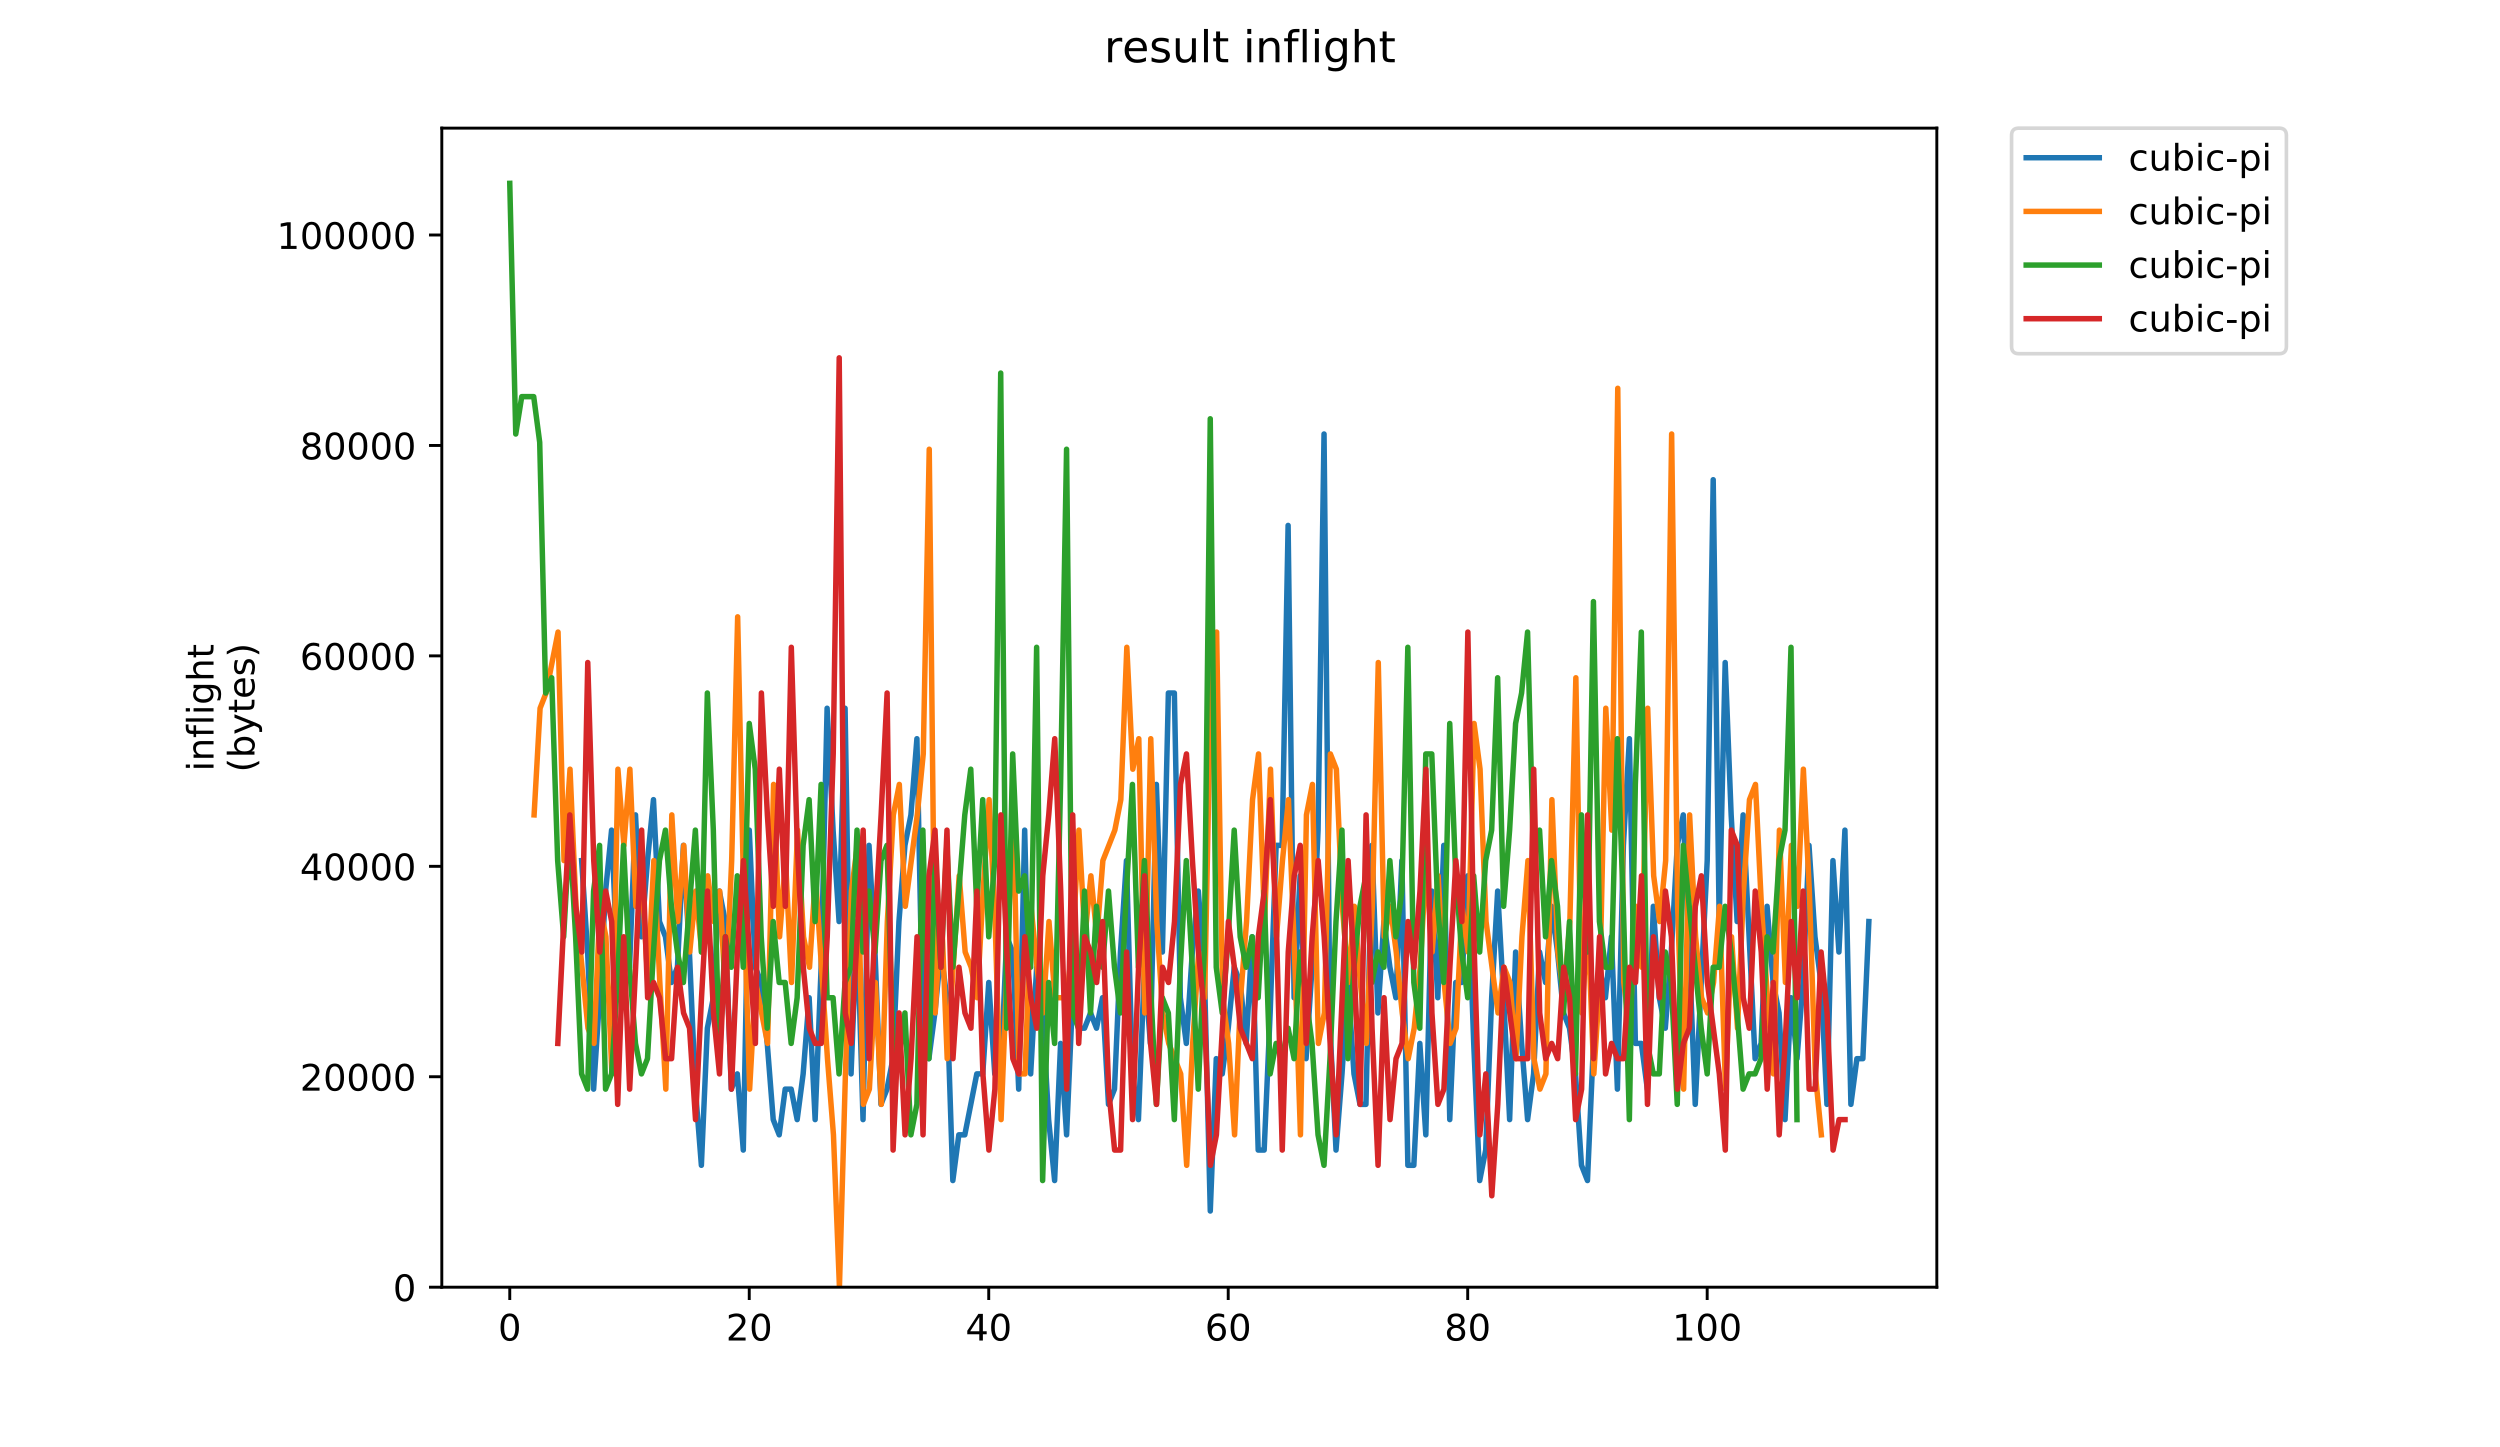 <?xml version="1.0" encoding="utf-8" standalone="no"?>
<!DOCTYPE svg PUBLIC "-//W3C//DTD SVG 1.1//EN"
  "http://www.w3.org/Graphics/SVG/1.1/DTD/svg11.dtd">
<!-- Created with matplotlib (https://matplotlib.org/) -->
<svg height="396pt" version="1.1" viewBox="0 0 684 396" width="684pt" xmlns="http://www.w3.org/2000/svg" xmlns:xlink="http://www.w3.org/1999/xlink">
 <defs>
  <style type="text/css">
*{stroke-linecap:butt;stroke-linejoin:round;}
  </style>
 </defs>
 <g id="figure_1">
  <g id="patch_1">
   <path d="M 0 396 
L 684 396 
L 684 0 
L 0 0 
z
" style="fill:#ffffff;"/>
  </g>
  <g id="axes_1">
   <g id="patch_2">
    <path d="M 120.879 352.174 
L 529.913 352.174 
L 529.913 35.062 
L 120.879 35.062 
z
" style="fill:#ffffff;"/>
   </g>
   <g id="matplotlib.axis_1">
    <g id="xtick_1">
     <g id="line2d_1">
      <defs>
       <path d="M 0 0 
L 0 3.5 
" id="m5a80910ef7" style="stroke:#000000;stroke-width:0.8;"/>
      </defs>
      <g>
       <use style="stroke:#000000;stroke-width:0.8;" x="139.471" xlink:href="#m5a80910ef7" y="352.174"/>
      </g>
     </g>
     <g id="text_1">
      <!-- 0 -->
      <defs>
       <path d="M 31.781 66.406 
Q 24.172 66.406 20.328 58.906 
Q 16.5 51.422 16.5 36.375 
Q 16.5 21.391 20.328 13.891 
Q 24.172 6.391 31.781 6.391 
Q 39.453 6.391 43.281 13.891 
Q 47.125 21.391 47.125 36.375 
Q 47.125 51.422 43.281 58.906 
Q 39.453 66.406 31.781 66.406 
z
M 31.781 74.219 
Q 44.047 74.219 50.516 64.516 
Q 56.984 54.828 56.984 36.375 
Q 56.984 17.969 50.516 8.266 
Q 44.047 -1.422 31.781 -1.422 
Q 19.531 -1.422 13.062 8.266 
Q 6.594 17.969 6.594 36.375 
Q 6.594 54.828 13.062 64.516 
Q 19.531 74.219 31.781 74.219 
z
" id="DejaVuSans-48"/>
      </defs>
      <g transform="translate(136.29 366.773)scale(0.1 -0.1)">
       <use xlink:href="#DejaVuSans-48"/>
      </g>
     </g>
    </g>
    <g id="xtick_2">
     <g id="line2d_2">
      <g>
       <use style="stroke:#000000;stroke-width:0.8;" x="204.994" xlink:href="#m5a80910ef7" y="352.174"/>
      </g>
     </g>
     <g id="text_2">
      <!-- 20 -->
      <defs>
       <path d="M 19.188 8.297 
L 53.609 8.297 
L 53.609 0 
L 7.328 0 
L 7.328 8.297 
Q 12.938 14.109 22.625 23.891 
Q 32.328 33.688 34.812 36.531 
Q 39.547 41.844 41.422 45.531 
Q 43.312 49.219 43.312 52.781 
Q 43.312 58.594 39.234 62.25 
Q 35.156 65.922 28.609 65.922 
Q 23.969 65.922 18.812 64.312 
Q 13.672 62.703 7.812 59.422 
L 7.812 69.391 
Q 13.766 71.781 18.938 73 
Q 24.125 74.219 28.422 74.219 
Q 39.75 74.219 46.484 68.547 
Q 53.219 62.891 53.219 53.422 
Q 53.219 48.922 51.531 44.891 
Q 49.859 40.875 45.406 35.406 
Q 44.188 33.984 37.641 27.219 
Q 31.109 20.453 19.188 8.297 
z
" id="DejaVuSans-50"/>
      </defs>
      <g transform="translate(198.632 366.773)scale(0.1 -0.1)">
       <use xlink:href="#DejaVuSans-50"/>
       <use x="63.623" xlink:href="#DejaVuSans-48"/>
      </g>
     </g>
    </g>
    <g id="xtick_3">
     <g id="line2d_3">
      <g>
       <use style="stroke:#000000;stroke-width:0.8;" x="270.517" xlink:href="#m5a80910ef7" y="352.174"/>
      </g>
     </g>
     <g id="text_3">
      <!-- 40 -->
      <defs>
       <path d="M 37.797 64.312 
L 12.891 25.391 
L 37.797 25.391 
z
M 35.203 72.906 
L 47.609 72.906 
L 47.609 25.391 
L 58.016 25.391 
L 58.016 17.188 
L 47.609 17.188 
L 47.609 0 
L 37.797 0 
L 37.797 17.188 
L 4.891 17.188 
L 4.891 26.703 
z
" id="DejaVuSans-52"/>
      </defs>
      <g transform="translate(264.155 366.773)scale(0.1 -0.1)">
       <use xlink:href="#DejaVuSans-52"/>
       <use x="63.623" xlink:href="#DejaVuSans-48"/>
      </g>
     </g>
    </g>
    <g id="xtick_4">
     <g id="line2d_4">
      <g>
       <use style="stroke:#000000;stroke-width:0.8;" x="336.04" xlink:href="#m5a80910ef7" y="352.174"/>
      </g>
     </g>
     <g id="text_4">
      <!-- 60 -->
      <defs>
       <path d="M 33.016 40.375 
Q 26.375 40.375 22.484 35.828 
Q 18.609 31.297 18.609 23.391 
Q 18.609 15.531 22.484 10.953 
Q 26.375 6.391 33.016 6.391 
Q 39.656 6.391 43.531 10.953 
Q 47.406 15.531 47.406 23.391 
Q 47.406 31.297 43.531 35.828 
Q 39.656 40.375 33.016 40.375 
z
M 52.594 71.297 
L 52.594 62.312 
Q 48.875 64.062 45.094 64.984 
Q 41.312 65.922 37.594 65.922 
Q 27.828 65.922 22.672 59.328 
Q 17.531 52.734 16.797 39.406 
Q 19.672 43.656 24.016 45.922 
Q 28.375 48.188 33.594 48.188 
Q 44.578 48.188 50.953 41.516 
Q 57.328 34.859 57.328 23.391 
Q 57.328 12.156 50.688 5.359 
Q 44.047 -1.422 33.016 -1.422 
Q 20.359 -1.422 13.672 8.266 
Q 6.984 17.969 6.984 36.375 
Q 6.984 53.656 15.188 63.938 
Q 23.391 74.219 37.203 74.219 
Q 40.922 74.219 44.703 73.484 
Q 48.484 72.75 52.594 71.297 
z
" id="DejaVuSans-54"/>
      </defs>
      <g transform="translate(329.677 366.773)scale(0.1 -0.1)">
       <use xlink:href="#DejaVuSans-54"/>
       <use x="63.623" xlink:href="#DejaVuSans-48"/>
      </g>
     </g>
    </g>
    <g id="xtick_5">
     <g id="line2d_5">
      <g>
       <use style="stroke:#000000;stroke-width:0.8;" x="401.563" xlink:href="#m5a80910ef7" y="352.174"/>
      </g>
     </g>
     <g id="text_5">
      <!-- 80 -->
      <defs>
       <path d="M 31.781 34.625 
Q 24.75 34.625 20.719 30.859 
Q 16.703 27.094 16.703 20.516 
Q 16.703 13.922 20.719 10.156 
Q 24.75 6.391 31.781 6.391 
Q 38.812 6.391 42.859 10.172 
Q 46.922 13.969 46.922 20.516 
Q 46.922 27.094 42.891 30.859 
Q 38.875 34.625 31.781 34.625 
z
M 21.922 38.812 
Q 15.578 40.375 12.031 44.719 
Q 8.5 49.078 8.5 55.328 
Q 8.5 64.062 14.719 69.141 
Q 20.953 74.219 31.781 74.219 
Q 42.672 74.219 48.875 69.141 
Q 55.078 64.062 55.078 55.328 
Q 55.078 49.078 51.531 44.719 
Q 48 40.375 41.703 38.812 
Q 48.828 37.156 52.797 32.312 
Q 56.781 27.484 56.781 20.516 
Q 56.781 9.906 50.312 4.234 
Q 43.844 -1.422 31.781 -1.422 
Q 19.734 -1.422 13.25 4.234 
Q 6.781 9.906 6.781 20.516 
Q 6.781 27.484 10.781 32.312 
Q 14.797 37.156 21.922 38.812 
z
M 18.312 54.391 
Q 18.312 48.734 21.844 45.562 
Q 25.391 42.391 31.781 42.391 
Q 38.141 42.391 41.719 45.562 
Q 45.312 48.734 45.312 54.391 
Q 45.312 60.062 41.719 63.234 
Q 38.141 66.406 31.781 66.406 
Q 25.391 66.406 21.844 63.234 
Q 18.312 60.062 18.312 54.391 
z
" id="DejaVuSans-56"/>
      </defs>
      <g transform="translate(395.2 366.773)scale(0.1 -0.1)">
       <use xlink:href="#DejaVuSans-56"/>
       <use x="63.623" xlink:href="#DejaVuSans-48"/>
      </g>
     </g>
    </g>
    <g id="xtick_6">
     <g id="line2d_6">
      <g>
       <use style="stroke:#000000;stroke-width:0.8;" x="467.086" xlink:href="#m5a80910ef7" y="352.174"/>
      </g>
     </g>
     <g id="text_6">
      <!-- 100 -->
      <defs>
       <path d="M 12.406 8.297 
L 28.516 8.297 
L 28.516 63.922 
L 10.984 60.406 
L 10.984 69.391 
L 28.422 72.906 
L 38.281 72.906 
L 38.281 8.297 
L 54.391 8.297 
L 54.391 0 
L 12.406 0 
z
" id="DejaVuSans-49"/>
      </defs>
      <g transform="translate(457.542 366.773)scale(0.1 -0.1)">
       <use xlink:href="#DejaVuSans-49"/>
       <use x="63.623" xlink:href="#DejaVuSans-48"/>
       <use x="127.246" xlink:href="#DejaVuSans-48"/>
      </g>
     </g>
    </g>
   </g>
   <g id="matplotlib.axis_2">
    <g id="ytick_1">
     <g id="line2d_7">
      <defs>
       <path d="M 0 0 
L -3.5 0 
" id="m4bb9042861" style="stroke:#000000;stroke-width:0.8;"/>
      </defs>
      <g>
       <use style="stroke:#000000;stroke-width:0.8;" x="120.879" xlink:href="#m4bb9042861" y="352.174"/>
      </g>
     </g>
     <g id="text_7">
      <!-- 0 -->
      <g transform="translate(107.516 355.973)scale(0.1 -0.1)">
       <use xlink:href="#DejaVuSans-48"/>
      </g>
     </g>
    </g>
    <g id="ytick_2">
     <g id="line2d_8">
      <g>
       <use style="stroke:#000000;stroke-width:0.8;" x="120.879" xlink:href="#m4bb9042861" y="294.6"/>
      </g>
     </g>
     <g id="text_8">
      <!-- 20000 -->
      <g transform="translate(82.066 298.399)scale(0.1 -0.1)">
       <use xlink:href="#DejaVuSans-50"/>
       <use x="63.623" xlink:href="#DejaVuSans-48"/>
       <use x="127.246" xlink:href="#DejaVuSans-48"/>
       <use x="190.869" xlink:href="#DejaVuSans-48"/>
       <use x="254.492" xlink:href="#DejaVuSans-48"/>
      </g>
     </g>
    </g>
    <g id="ytick_3">
     <g id="line2d_9">
      <g>
       <use style="stroke:#000000;stroke-width:0.8;" x="120.879" xlink:href="#m4bb9042861" y="237.026"/>
      </g>
     </g>
     <g id="text_9">
      <!-- 40000 -->
      <g transform="translate(82.066 240.825)scale(0.1 -0.1)">
       <use xlink:href="#DejaVuSans-52"/>
       <use x="63.623" xlink:href="#DejaVuSans-48"/>
       <use x="127.246" xlink:href="#DejaVuSans-48"/>
       <use x="190.869" xlink:href="#DejaVuSans-48"/>
       <use x="254.492" xlink:href="#DejaVuSans-48"/>
      </g>
     </g>
    </g>
    <g id="ytick_4">
     <g id="line2d_10">
      <g>
       <use style="stroke:#000000;stroke-width:0.8;" x="120.879" xlink:href="#m4bb9042861" y="179.452"/>
      </g>
     </g>
     <g id="text_10">
      <!-- 60000 -->
      <g transform="translate(82.066 183.251)scale(0.1 -0.1)">
       <use xlink:href="#DejaVuSans-54"/>
       <use x="63.623" xlink:href="#DejaVuSans-48"/>
       <use x="127.246" xlink:href="#DejaVuSans-48"/>
       <use x="190.869" xlink:href="#DejaVuSans-48"/>
       <use x="254.492" xlink:href="#DejaVuSans-48"/>
      </g>
     </g>
    </g>
    <g id="ytick_5">
     <g id="line2d_11">
      <g>
       <use style="stroke:#000000;stroke-width:0.8;" x="120.879" xlink:href="#m4bb9042861" y="121.877"/>
      </g>
     </g>
     <g id="text_11">
      <!-- 80000 -->
      <g transform="translate(82.066 125.677)scale(0.1 -0.1)">
       <use xlink:href="#DejaVuSans-56"/>
       <use x="63.623" xlink:href="#DejaVuSans-48"/>
       <use x="127.246" xlink:href="#DejaVuSans-48"/>
       <use x="190.869" xlink:href="#DejaVuSans-48"/>
       <use x="254.492" xlink:href="#DejaVuSans-48"/>
      </g>
     </g>
    </g>
    <g id="ytick_6">
     <g id="line2d_12">
      <g>
       <use style="stroke:#000000;stroke-width:0.8;" x="120.879" xlink:href="#m4bb9042861" y="64.303"/>
      </g>
     </g>
     <g id="text_12">
      <!-- 100000 -->
      <g transform="translate(75.704 68.102)scale(0.1 -0.1)">
       <use xlink:href="#DejaVuSans-49"/>
       <use x="63.623" xlink:href="#DejaVuSans-48"/>
       <use x="127.246" xlink:href="#DejaVuSans-48"/>
       <use x="190.869" xlink:href="#DejaVuSans-48"/>
       <use x="254.492" xlink:href="#DejaVuSans-48"/>
       <use x="318.115" xlink:href="#DejaVuSans-48"/>
      </g>
     </g>
    </g>
    <g id="text_13">
     <!-- inflight -->
     <defs>
      <path d="M 9.422 54.688 
L 18.406 54.688 
L 18.406 0 
L 9.422 0 
z
M 9.422 75.984 
L 18.406 75.984 
L 18.406 64.594 
L 9.422 64.594 
z
" id="DejaVuSans-105"/>
      <path d="M 54.891 33.016 
L 54.891 0 
L 45.906 0 
L 45.906 32.719 
Q 45.906 40.484 42.875 44.328 
Q 39.844 48.188 33.797 48.188 
Q 26.516 48.188 22.312 43.547 
Q 18.109 38.922 18.109 30.906 
L 18.109 0 
L 9.078 0 
L 9.078 54.688 
L 18.109 54.688 
L 18.109 46.188 
Q 21.344 51.125 25.703 53.562 
Q 30.078 56 35.797 56 
Q 45.219 56 50.047 50.172 
Q 54.891 44.344 54.891 33.016 
z
" id="DejaVuSans-110"/>
      <path d="M 37.109 75.984 
L 37.109 68.5 
L 28.516 68.5 
Q 23.688 68.5 21.797 66.547 
Q 19.922 64.594 19.922 59.516 
L 19.922 54.688 
L 34.719 54.688 
L 34.719 47.703 
L 19.922 47.703 
L 19.922 0 
L 10.891 0 
L 10.891 47.703 
L 2.297 47.703 
L 2.297 54.688 
L 10.891 54.688 
L 10.891 58.5 
Q 10.891 67.625 15.141 71.797 
Q 19.391 75.984 28.609 75.984 
z
" id="DejaVuSans-102"/>
      <path d="M 9.422 75.984 
L 18.406 75.984 
L 18.406 0 
L 9.422 0 
z
" id="DejaVuSans-108"/>
      <path d="M 45.406 27.984 
Q 45.406 37.75 41.375 43.109 
Q 37.359 48.484 30.078 48.484 
Q 22.859 48.484 18.828 43.109 
Q 14.797 37.75 14.797 27.984 
Q 14.797 18.266 18.828 12.891 
Q 22.859 7.516 30.078 7.516 
Q 37.359 7.516 41.375 12.891 
Q 45.406 18.266 45.406 27.984 
z
M 54.391 6.781 
Q 54.391 -7.172 48.188 -13.984 
Q 42 -20.797 29.203 -20.797 
Q 24.469 -20.797 20.266 -20.094 
Q 16.062 -19.391 12.109 -17.922 
L 12.109 -9.188 
Q 16.062 -11.328 19.922 -12.344 
Q 23.781 -13.375 27.781 -13.375 
Q 36.625 -13.375 41.016 -8.766 
Q 45.406 -4.156 45.406 5.172 
L 45.406 9.625 
Q 42.625 4.781 38.281 2.391 
Q 33.938 0 27.875 0 
Q 17.828 0 11.672 7.656 
Q 5.516 15.328 5.516 27.984 
Q 5.516 40.672 11.672 48.328 
Q 17.828 56 27.875 56 
Q 33.938 56 38.281 53.609 
Q 42.625 51.219 45.406 46.391 
L 45.406 54.688 
L 54.391 54.688 
z
" id="DejaVuSans-103"/>
      <path d="M 54.891 33.016 
L 54.891 0 
L 45.906 0 
L 45.906 32.719 
Q 45.906 40.484 42.875 44.328 
Q 39.844 48.188 33.797 48.188 
Q 26.516 48.188 22.312 43.547 
Q 18.109 38.922 18.109 30.906 
L 18.109 0 
L 9.078 0 
L 9.078 75.984 
L 18.109 75.984 
L 18.109 46.188 
Q 21.344 51.125 25.703 53.562 
Q 30.078 56 35.797 56 
Q 45.219 56 50.047 50.172 
Q 54.891 44.344 54.891 33.016 
z
" id="DejaVuSans-104"/>
      <path d="M 18.312 70.219 
L 18.312 54.688 
L 36.812 54.688 
L 36.812 47.703 
L 18.312 47.703 
L 18.312 18.016 
Q 18.312 11.328 20.141 9.422 
Q 21.969 7.516 27.594 7.516 
L 36.812 7.516 
L 36.812 0 
L 27.594 0 
Q 17.188 0 13.234 3.875 
Q 9.281 7.766 9.281 18.016 
L 9.281 47.703 
L 2.688 47.703 
L 2.688 54.688 
L 9.281 54.688 
L 9.281 70.219 
z
" id="DejaVuSans-116"/>
     </defs>
     <g transform="translate(58.426 211.018)rotate(-90)scale(0.1 -0.1)">
      <use xlink:href="#DejaVuSans-105"/>
      <use x="27.783" xlink:href="#DejaVuSans-110"/>
      <use x="91.162" xlink:href="#DejaVuSans-102"/>
      <use x="126.367" xlink:href="#DejaVuSans-108"/>
      <use x="154.15" xlink:href="#DejaVuSans-105"/>
      <use x="181.934" xlink:href="#DejaVuSans-103"/>
      <use x="245.41" xlink:href="#DejaVuSans-104"/>
      <use x="308.789" xlink:href="#DejaVuSans-116"/>
     </g>
     <!-- (bytes) -->
     <defs>
      <path d="M 31 75.875 
Q 24.469 64.656 21.281 53.656 
Q 18.109 42.672 18.109 31.391 
Q 18.109 20.125 21.312 9.062 
Q 24.516 -2 31 -13.188 
L 23.188 -13.188 
Q 15.875 -1.703 12.234 9.375 
Q 8.594 20.453 8.594 31.391 
Q 8.594 42.281 12.203 53.312 
Q 15.828 64.359 23.188 75.875 
z
" id="DejaVuSans-40"/>
      <path d="M 48.688 27.297 
Q 48.688 37.203 44.609 42.844 
Q 40.531 48.484 33.406 48.484 
Q 26.266 48.484 22.188 42.844 
Q 18.109 37.203 18.109 27.297 
Q 18.109 17.391 22.188 11.75 
Q 26.266 6.109 33.406 6.109 
Q 40.531 6.109 44.609 11.75 
Q 48.688 17.391 48.688 27.297 
z
M 18.109 46.391 
Q 20.953 51.266 25.266 53.625 
Q 29.594 56 35.594 56 
Q 45.562 56 51.781 48.094 
Q 58.016 40.188 58.016 27.297 
Q 58.016 14.406 51.781 6.484 
Q 45.562 -1.422 35.594 -1.422 
Q 29.594 -1.422 25.266 0.953 
Q 20.953 3.328 18.109 8.203 
L 18.109 0 
L 9.078 0 
L 9.078 75.984 
L 18.109 75.984 
z
" id="DejaVuSans-98"/>
      <path d="M 32.172 -5.078 
Q 28.375 -14.844 24.75 -17.812 
Q 21.141 -20.797 15.094 -20.797 
L 7.906 -20.797 
L 7.906 -13.281 
L 13.188 -13.281 
Q 16.891 -13.281 18.938 -11.516 
Q 21 -9.766 23.484 -3.219 
L 25.094 0.875 
L 2.984 54.688 
L 12.5 54.688 
L 29.594 11.922 
L 46.688 54.688 
L 56.203 54.688 
z
" id="DejaVuSans-121"/>
      <path d="M 56.203 29.594 
L 56.203 25.203 
L 14.891 25.203 
Q 15.484 15.922 20.484 11.062 
Q 25.484 6.203 34.422 6.203 
Q 39.594 6.203 44.453 7.469 
Q 49.312 8.734 54.109 11.281 
L 54.109 2.781 
Q 49.266 0.734 44.188 -0.344 
Q 39.109 -1.422 33.891 -1.422 
Q 20.797 -1.422 13.156 6.188 
Q 5.516 13.812 5.516 26.812 
Q 5.516 40.234 12.766 48.109 
Q 20.016 56 32.328 56 
Q 43.359 56 49.781 48.891 
Q 56.203 41.797 56.203 29.594 
z
M 47.219 32.234 
Q 47.125 39.594 43.094 43.984 
Q 39.062 48.391 32.422 48.391 
Q 24.906 48.391 20.391 44.141 
Q 15.875 39.891 15.188 32.172 
z
" id="DejaVuSans-101"/>
      <path d="M 44.281 53.078 
L 44.281 44.578 
Q 40.484 46.531 36.375 47.5 
Q 32.281 48.484 27.875 48.484 
Q 21.188 48.484 17.844 46.438 
Q 14.5 44.391 14.5 40.281 
Q 14.5 37.156 16.891 35.375 
Q 19.281 33.594 26.516 31.984 
L 29.594 31.297 
Q 39.156 29.25 43.188 25.516 
Q 47.219 21.781 47.219 15.094 
Q 47.219 7.469 41.188 3.016 
Q 35.156 -1.422 24.609 -1.422 
Q 20.219 -1.422 15.453 -0.562 
Q 10.688 0.297 5.422 2 
L 5.422 11.281 
Q 10.406 8.688 15.234 7.391 
Q 20.062 6.109 24.812 6.109 
Q 31.156 6.109 34.562 8.281 
Q 37.984 10.453 37.984 14.406 
Q 37.984 18.062 35.516 20.016 
Q 33.062 21.969 24.703 23.781 
L 21.578 24.516 
Q 13.234 26.266 9.516 29.906 
Q 5.812 33.547 5.812 39.891 
Q 5.812 47.609 11.281 51.797 
Q 16.75 56 26.812 56 
Q 31.781 56 36.172 55.266 
Q 40.578 54.547 44.281 53.078 
z
" id="DejaVuSans-115"/>
      <path d="M 8.016 75.875 
L 15.828 75.875 
Q 23.141 64.359 26.781 53.312 
Q 30.422 42.281 30.422 31.391 
Q 30.422 20.453 26.781 9.375 
Q 23.141 -1.703 15.828 -13.188 
L 8.016 -13.188 
Q 14.5 -2 17.703 9.062 
Q 20.906 20.125 20.906 31.391 
Q 20.906 42.672 17.703 53.656 
Q 14.5 64.656 8.016 75.875 
z
" id="DejaVuSans-41"/>
     </defs>
     <g transform="translate(69.624 211.295)rotate(-90)scale(0.1 -0.1)">
      <use xlink:href="#DejaVuSans-40"/>
      <use x="39.014" xlink:href="#DejaVuSans-98"/>
      <use x="102.49" xlink:href="#DejaVuSans-121"/>
      <use x="161.67" xlink:href="#DejaVuSans-116"/>
      <use x="200.879" xlink:href="#DejaVuSans-101"/>
      <use x="262.402" xlink:href="#DejaVuSans-115"/>
      <use x="314.502" xlink:href="#DejaVuSans-41"/>
     </g>
    </g>
   </g>
   <g id="line2d_13">
    <path clip-path="url(#p6e13860b90)" d="M 159.135 235.46 
L 160.773 260.47 
L 162.411 297.985 
L 164.049 272.975 
L 165.687 243.797 
L 167.325 227.123 
L 168.963 264.638 
L 172.239 264.638 
L 173.877 222.955 
L 175.515 256.302 
L 177.153 235.46 
L 178.791 218.786 
L 180.429 252.133 
L 182.068 256.302 
L 183.706 268.807 
L 185.344 264.638 
L 186.982 231.291 
L 188.62 260.47 
L 190.258 297.985 
L 191.896 318.827 
L 193.534 281.312 
L 195.172 272.975 
L 196.81 243.797 
L 198.448 252.133 
L 200.086 297.985 
L 201.724 293.817 
L 203.363 314.659 
L 205.001 227.123 
L 206.639 264.638 
L 208.277 268.807 
L 209.915 285.48 
L 211.553 306.322 
L 213.191 310.49 
L 214.829 297.985 
L 216.467 297.985 
L 218.105 306.322 
L 219.743 293.817 
L 221.381 272.975 
L 223.019 306.322 
L 224.657 264.638 
L 226.296 193.776 
L 227.934 227.123 
L 229.572 252.133 
L 231.21 193.776 
L 232.848 293.817 
L 234.486 252.133 
L 236.124 306.322 
L 237.762 231.291 
L 239.4 260.47 
L 241.038 302.154 
L 242.676 297.985 
L 244.314 289.649 
L 245.952 252.133 
L 247.591 231.291 
L 249.229 222.955 
L 250.867 202.113 
L 252.505 281.312 
L 254.143 289.649 
L 255.781 277.143 
L 257.419 260.47 
L 259.057 272.975 
L 260.695 322.996 
L 262.333 310.49 
L 263.971 310.49 
L 267.247 293.817 
L 268.885 293.817 
L 270.524 268.807 
L 272.162 293.817 
L 273.8 293.817 
L 275.438 256.302 
L 277.076 260.47 
L 278.714 297.985 
L 280.352 227.123 
L 281.99 293.817 
L 283.628 264.638 
L 285.266 277.143 
L 286.904 306.322 
L 288.542 322.996 
L 290.18 285.48 
L 291.819 310.49 
L 293.457 272.975 
L 295.095 281.312 
L 296.733 281.312 
L 298.371 277.143 
L 300.009 281.312 
L 301.647 272.975 
L 303.285 302.154 
L 304.923 297.985 
L 306.561 260.47 
L 308.199 235.46 
L 309.837 293.817 
L 311.475 306.322 
L 313.113 264.638 
L 314.752 285.48 
L 316.39 214.618 
L 318.028 260.47 
L 319.666 189.608 
L 321.304 189.608 
L 322.942 272.975 
L 324.58 285.48 
L 326.218 260.47 
L 327.856 243.797 
L 329.494 264.638 
L 331.132 331.332 
L 332.77 289.649 
L 334.408 293.817 
L 336.047 281.312 
L 337.685 264.638 
L 339.323 268.807 
L 340.961 285.48 
L 342.599 256.302 
L 344.237 314.659 
L 345.875 314.659 
L 347.513 277.143 
L 349.151 231.291 
L 350.789 231.291 
L 352.427 143.756 
L 354.065 272.975 
L 355.703 239.628 
L 357.342 289.649 
L 358.98 264.638 
L 360.618 227.123 
L 362.256 118.745 
L 363.894 281.312 
L 365.532 314.659 
L 367.17 293.817 
L 368.808 268.807 
L 370.446 293.817 
L 372.084 302.154 
L 373.722 302.154 
L 375.36 231.291 
L 376.998 277.143 
L 378.636 252.133 
L 380.275 264.638 
L 381.913 272.975 
L 383.551 235.46 
L 385.189 318.827 
L 386.827 318.827 
L 388.465 285.48 
L 390.103 310.49 
L 391.741 243.797 
L 393.379 272.975 
L 395.017 231.291 
L 396.655 306.322 
L 398.293 268.807 
L 399.931 268.807 
L 401.57 239.628 
L 403.208 285.48 
L 404.846 322.996 
L 406.484 314.659 
L 408.122 272.975 
L 409.76 243.797 
L 411.398 272.975 
L 413.036 306.322 
L 414.674 260.47 
L 416.312 285.48 
L 417.95 306.322 
L 419.588 293.817 
L 421.226 260.47 
L 422.864 268.807 
L 424.503 247.965 
L 426.141 260.47 
L 427.779 277.143 
L 429.417 281.312 
L 431.055 293.817 
L 432.693 318.827 
L 434.331 322.996 
L 435.969 285.48 
L 437.607 264.638 
L 439.245 272.975 
L 440.883 256.302 
L 442.521 297.985 
L 444.159 231.291 
L 445.798 202.113 
L 447.436 285.48 
L 449.074 285.48 
L 450.712 297.985 
L 452.35 247.965 
L 453.988 272.975 
L 455.626 281.312 
L 457.264 260.47 
L 458.902 231.291 
L 460.54 222.955 
L 462.178 260.47 
L 463.816 302.154 
L 467.092 235.46 
L 468.731 131.251 
L 470.369 252.133 
L 472.007 181.271 
L 473.645 222.955 
L 475.283 252.133 
L 476.921 222.955 
L 480.197 289.649 
L 481.835 285.48 
L 483.473 247.965 
L 485.111 268.807 
L 486.749 277.143 
L 488.387 306.322 
L 490.026 272.975 
L 491.664 289.649 
L 493.302 268.807 
L 494.94 231.291 
L 496.578 256.302 
L 498.216 268.807 
L 499.854 302.154 
L 501.492 235.46 
L 503.13 260.47 
L 504.768 227.123 
L 506.406 302.154 
L 508.044 289.649 
L 509.682 289.649 
L 511.32 252.133 
L 511.32 252.133 
" style="fill:none;stroke:#1f77b4;stroke-linecap:square;stroke-width:1.5;"/>
   </g>
   <g id="line2d_14">
    <path clip-path="url(#p6e13860b90)" d="M 146.128 222.955 
L 147.766 193.776 
L 149.404 189.608 
L 152.68 172.934 
L 154.319 235.46 
L 155.957 210.45 
L 157.595 247.965 
L 160.871 281.312 
L 162.509 285.48 
L 164.147 247.965 
L 165.785 256.302 
L 167.423 293.817 
L 169.061 210.45 
L 170.699 231.291 
L 172.337 210.45 
L 173.975 247.965 
L 175.614 239.628 
L 177.252 268.807 
L 178.89 235.46 
L 180.528 268.807 
L 182.166 297.985 
L 183.804 222.955 
L 185.442 252.133 
L 187.08 231.291 
L 188.718 260.47 
L 190.356 243.797 
L 191.994 260.47 
L 193.632 239.628 
L 195.27 252.133 
L 196.909 243.797 
L 198.547 272.975 
L 200.185 235.46 
L 201.823 168.766 
L 203.461 243.797 
L 205.099 297.985 
L 206.737 268.807 
L 210.013 285.48 
L 211.651 214.618 
L 213.289 256.302 
L 214.927 235.46 
L 216.565 268.807 
L 218.203 227.123 
L 219.842 256.302 
L 221.48 264.638 
L 223.118 239.628 
L 226.394 289.649 
L 228.032 310.49 
L 229.67 352.174 
L 231.308 293.817 
L 232.946 243.797 
L 234.584 231.291 
L 236.222 302.154 
L 237.86 297.985 
L 239.498 268.807 
L 241.137 302.154 
L 242.775 252.133 
L 244.413 222.955 
L 246.051 214.618 
L 247.689 247.965 
L 250.965 222.955 
L 252.603 206.281 
L 254.241 122.914 
L 255.879 277.143 
L 257.517 247.965 
L 259.155 289.649 
L 262.431 239.628 
L 264.07 260.47 
L 265.708 264.638 
L 267.346 272.975 
L 268.984 243.797 
L 270.622 218.786 
L 272.26 252.133 
L 273.898 306.322 
L 275.536 264.638 
L 277.174 218.786 
L 278.812 293.817 
L 280.45 293.817 
L 282.088 247.965 
L 283.726 264.638 
L 285.365 277.143 
L 287.003 252.133 
L 288.641 272.975 
L 291.917 272.975 
L 293.555 256.302 
L 295.193 227.123 
L 296.831 256.302 
L 298.469 239.628 
L 300.107 256.302 
L 301.745 235.46 
L 305.021 227.123 
L 306.659 218.786 
L 308.298 177.103 
L 309.936 210.45 
L 311.574 202.113 
L 313.212 277.143 
L 314.85 202.113 
L 316.488 252.133 
L 318.126 277.143 
L 319.764 285.48 
L 323.04 293.817 
L 324.678 318.827 
L 326.316 285.48 
L 327.954 260.47 
L 329.593 272.975 
L 331.231 189.608 
L 332.869 172.934 
L 334.507 272.975 
L 336.145 285.48 
L 337.783 310.49 
L 339.421 272.975 
L 341.059 252.133 
L 342.697 218.786 
L 344.335 206.281 
L 345.973 252.133 
L 347.611 210.45 
L 349.249 256.302 
L 350.887 235.46 
L 352.526 218.786 
L 354.164 260.47 
L 355.802 310.49 
L 357.44 222.955 
L 359.078 214.618 
L 360.716 285.48 
L 362.354 277.143 
L 363.992 206.281 
L 365.63 210.45 
L 367.268 247.965 
L 368.906 268.807 
L 370.544 247.965 
L 372.182 268.807 
L 373.821 285.48 
L 375.459 247.965 
L 377.097 181.271 
L 378.735 256.302 
L 380.373 247.965 
L 382.011 260.47 
L 383.649 277.143 
L 385.287 289.649 
L 386.925 281.312 
L 388.563 264.638 
L 390.201 235.46 
L 391.839 260.47 
L 393.477 239.628 
L 395.116 268.807 
L 396.754 285.48 
L 398.392 281.312 
L 400.03 247.965 
L 401.668 260.47 
L 403.306 197.944 
L 404.944 210.45 
L 406.582 252.133 
L 409.858 277.143 
L 411.496 264.638 
L 413.134 268.807 
L 414.772 289.649 
L 416.41 256.302 
L 418.049 235.46 
L 419.687 289.649 
L 421.325 297.985 
L 422.963 293.817 
L 424.601 218.786 
L 426.239 260.47 
L 427.877 272.975 
L 429.515 252.133 
L 431.153 185.439 
L 432.791 277.143 
L 434.429 252.133 
L 436.067 293.817 
L 437.705 268.807 
L 439.344 193.776 
L 440.982 227.123 
L 442.62 106.24 
L 444.258 268.807 
L 445.896 281.312 
L 447.534 247.965 
L 449.172 264.638 
L 450.81 193.776 
L 452.448 239.628 
L 454.086 252.133 
L 455.724 235.46 
L 457.362 118.745 
L 459 247.965 
L 460.638 297.985 
L 462.277 222.955 
L 463.915 256.302 
L 465.553 272.975 
L 467.191 277.143 
L 468.829 268.807 
L 470.467 247.965 
L 472.105 297.985 
L 473.743 256.302 
L 475.381 281.312 
L 477.019 243.797 
L 478.657 218.786 
L 480.295 214.618 
L 481.933 247.965 
L 483.572 272.975 
L 485.21 293.817 
L 486.848 227.123 
L 488.486 268.807 
L 490.124 231.291 
L 491.762 247.965 
L 493.4 210.45 
L 495.038 243.797 
L 496.676 293.817 
L 498.314 310.49 
L 498.314 310.49 
" style="fill:none;stroke:#ff7f0e;stroke-linecap:square;stroke-width:1.5;"/>
   </g>
   <g id="line2d_15">
    <path clip-path="url(#p6e13860b90)" d="M 139.471 50.163 
L 141.109 118.745 
L 142.747 108.52 
L 146.023 108.52 
L 147.661 121.025 
L 149.3 189.608 
L 150.938 185.439 
L 152.576 235.46 
L 154.214 256.302 
L 155.852 227.123 
L 157.49 256.302 
L 159.128 293.817 
L 160.766 297.985 
L 162.404 243.797 
L 164.042 231.291 
L 165.68 297.985 
L 167.318 293.817 
L 168.956 268.807 
L 170.594 231.291 
L 172.233 264.638 
L 173.871 285.48 
L 175.509 293.817 
L 177.147 289.649 
L 178.785 260.47 
L 180.423 235.46 
L 182.061 227.123 
L 183.699 247.965 
L 185.337 260.47 
L 186.975 268.807 
L 190.251 227.123 
L 191.889 260.47 
L 193.528 189.608 
L 195.166 227.123 
L 196.804 289.649 
L 198.442 256.302 
L 200.08 264.638 
L 201.718 239.628 
L 203.356 264.638 
L 204.994 197.944 
L 206.632 210.45 
L 208.27 256.302 
L 209.908 281.312 
L 211.546 252.133 
L 213.184 268.807 
L 214.822 268.807 
L 216.461 285.48 
L 218.099 272.975 
L 219.737 231.291 
L 221.375 218.786 
L 223.013 252.133 
L 224.651 214.618 
L 226.289 272.975 
L 227.927 272.975 
L 229.565 293.817 
L 231.203 268.807 
L 232.841 264.638 
L 234.479 227.123 
L 236.117 260.47 
L 237.756 243.797 
L 239.394 260.47 
L 241.032 235.46 
L 242.67 231.291 
L 244.308 285.48 
L 245.946 289.649 
L 247.584 277.143 
L 249.222 310.49 
L 250.86 302.154 
L 252.498 227.123 
L 254.136 289.649 
L 255.774 235.46 
L 257.412 264.638 
L 259.05 231.291 
L 260.689 264.638 
L 263.965 222.955 
L 265.603 210.45 
L 267.241 247.965 
L 268.879 218.786 
L 270.517 256.302 
L 272.155 235.46 
L 273.793 102.072 
L 275.431 281.312 
L 277.069 206.281 
L 278.707 243.797 
L 280.345 239.628 
L 281.984 264.638 
L 283.622 177.103 
L 285.26 322.996 
L 286.898 268.807 
L 288.536 285.48 
L 290.174 214.618 
L 291.812 122.914 
L 293.45 277.143 
L 295.088 281.312 
L 296.726 243.797 
L 298.364 277.143 
L 300.002 247.965 
L 301.64 264.638 
L 303.279 243.797 
L 304.917 264.638 
L 306.555 277.143 
L 308.193 243.797 
L 309.831 214.618 
L 311.469 264.638 
L 313.107 235.46 
L 316.383 302.154 
L 318.021 272.975 
L 319.659 277.143 
L 321.297 306.322 
L 322.935 264.638 
L 324.573 235.46 
L 326.212 264.638 
L 327.85 297.985 
L 329.488 260.47 
L 331.126 114.577 
L 332.764 264.638 
L 334.402 277.143 
L 336.04 256.302 
L 337.678 227.123 
L 339.316 256.302 
L 340.954 264.638 
L 342.592 256.302 
L 344.23 272.975 
L 345.868 243.797 
L 347.507 293.817 
L 349.145 285.48 
L 350.783 289.649 
L 352.421 281.312 
L 354.059 289.649 
L 355.697 260.47 
L 358.973 285.48 
L 360.611 310.49 
L 362.249 318.827 
L 363.887 289.649 
L 365.525 252.133 
L 367.163 227.123 
L 368.801 289.649 
L 370.44 264.638 
L 372.078 247.965 
L 373.716 239.628 
L 375.354 268.807 
L 376.992 260.47 
L 378.63 264.638 
L 380.268 235.46 
L 381.906 256.302 
L 383.544 243.797 
L 385.182 177.103 
L 386.82 268.807 
L 388.458 281.312 
L 390.096 206.281 
L 391.735 206.281 
L 393.373 247.965 
L 395.011 268.807 
L 396.649 197.944 
L 398.287 239.628 
L 399.925 260.47 
L 401.563 272.975 
L 403.201 239.628 
L 404.839 260.47 
L 406.477 235.46 
L 408.115 227.123 
L 409.753 185.439 
L 411.391 247.965 
L 413.029 227.123 
L 414.668 197.944 
L 416.306 189.608 
L 417.944 172.934 
L 419.582 235.46 
L 421.22 227.123 
L 422.858 256.302 
L 424.496 235.46 
L 426.134 247.965 
L 427.772 277.143 
L 429.41 252.133 
L 431.048 293.817 
L 432.686 222.955 
L 434.324 260.47 
L 435.963 164.597 
L 437.601 252.133 
L 439.239 264.638 
L 440.877 264.638 
L 442.515 202.113 
L 444.153 247.965 
L 445.791 306.322 
L 447.429 214.618 
L 449.067 172.934 
L 450.705 285.48 
L 452.343 293.817 
L 453.981 293.817 
L 455.619 260.47 
L 457.257 268.807 
L 458.896 302.154 
L 460.534 231.291 
L 465.448 281.312 
L 467.086 293.817 
L 468.724 264.638 
L 470.362 264.638 
L 472 247.965 
L 473.638 260.47 
L 475.276 277.143 
L 476.914 297.985 
L 478.552 293.817 
L 480.191 293.817 
L 481.829 289.649 
L 483.467 256.302 
L 485.105 260.47 
L 486.743 235.46 
L 488.381 227.123 
L 490.019 177.103 
L 491.657 306.322 
L 491.657 306.322 
" style="fill:none;stroke:#2ca02c;stroke-linecap:square;stroke-width:1.5;"/>
   </g>
   <g id="line2d_16">
    <path clip-path="url(#p6e13860b90)" d="M 152.618 285.48 
L 154.256 252.133 
L 155.894 222.955 
L 157.532 247.965 
L 159.171 260.47 
L 160.809 181.271 
L 162.447 235.46 
L 164.085 260.47 
L 165.723 243.797 
L 167.361 252.133 
L 168.999 302.154 
L 170.637 256.302 
L 172.275 297.985 
L 173.913 264.638 
L 175.551 227.123 
L 177.189 272.975 
L 178.827 268.807 
L 180.466 272.975 
L 182.104 289.649 
L 183.742 289.649 
L 185.38 264.638 
L 187.018 277.143 
L 188.656 281.312 
L 190.294 306.322 
L 191.932 272.975 
L 193.57 243.797 
L 195.208 277.143 
L 196.846 293.817 
L 198.484 256.302 
L 200.122 297.985 
L 201.76 260.47 
L 203.399 235.46 
L 206.675 285.48 
L 208.313 189.608 
L 209.951 222.955 
L 211.589 247.965 
L 213.227 210.45 
L 214.865 247.965 
L 216.503 177.103 
L 218.141 231.291 
L 219.779 264.638 
L 221.417 281.312 
L 223.055 285.48 
L 224.694 285.48 
L 226.332 256.302 
L 227.97 206.281 
L 229.608 97.904 
L 231.246 277.143 
L 232.884 285.48 
L 236.16 227.123 
L 237.798 289.649 
L 239.436 252.133 
L 241.074 222.955 
L 242.712 189.608 
L 244.35 314.659 
L 245.988 277.143 
L 247.627 310.49 
L 249.265 289.649 
L 250.903 256.302 
L 252.541 310.49 
L 254.179 239.628 
L 255.817 227.123 
L 257.455 264.638 
L 259.093 227.123 
L 260.731 289.649 
L 262.369 264.638 
L 264.007 277.143 
L 265.645 281.312 
L 267.283 243.797 
L 268.922 293.817 
L 270.56 314.659 
L 272.198 297.985 
L 273.836 222.955 
L 275.474 260.47 
L 277.112 289.649 
L 278.75 293.817 
L 280.388 256.302 
L 282.026 272.975 
L 283.664 281.312 
L 285.302 239.628 
L 286.94 222.955 
L 288.578 202.113 
L 290.216 243.797 
L 291.855 297.985 
L 293.493 222.955 
L 295.131 285.48 
L 296.769 256.302 
L 298.407 260.47 
L 300.045 268.807 
L 301.683 252.133 
L 303.321 297.985 
L 304.959 314.659 
L 306.597 314.659 
L 308.235 260.47 
L 309.873 306.322 
L 311.511 264.638 
L 313.15 239.628 
L 314.788 285.48 
L 316.426 302.154 
L 318.064 264.638 
L 319.702 268.807 
L 321.34 252.133 
L 322.978 214.618 
L 324.616 206.281 
L 326.254 235.46 
L 327.892 260.47 
L 329.53 277.143 
L 331.168 318.827 
L 332.806 310.49 
L 336.083 252.133 
L 337.721 264.638 
L 339.359 281.312 
L 342.635 289.649 
L 344.273 256.302 
L 345.911 243.797 
L 347.549 218.786 
L 349.187 252.133 
L 350.825 314.659 
L 352.463 260.47 
L 354.101 239.628 
L 355.739 231.291 
L 357.378 285.48 
L 359.016 256.302 
L 360.654 235.46 
L 362.292 256.302 
L 363.93 285.48 
L 365.568 310.49 
L 368.844 235.46 
L 370.482 264.638 
L 372.12 302.154 
L 373.758 222.955 
L 375.396 281.312 
L 377.034 318.827 
L 378.673 272.975 
L 380.311 306.322 
L 381.949 289.649 
L 383.587 285.48 
L 385.225 252.133 
L 386.863 264.638 
L 388.501 243.797 
L 390.139 210.45 
L 391.777 277.143 
L 393.415 302.154 
L 395.053 297.985 
L 396.691 264.638 
L 398.329 235.46 
L 399.967 252.133 
L 401.606 172.934 
L 403.244 256.302 
L 404.882 310.49 
L 406.52 293.817 
L 408.158 327.164 
L 409.796 302.154 
L 411.434 264.638 
L 414.71 289.649 
L 417.986 289.649 
L 419.624 210.45 
L 421.262 277.143 
L 422.901 289.649 
L 424.539 285.48 
L 426.177 289.649 
L 427.815 264.638 
L 429.453 272.975 
L 431.091 306.322 
L 432.729 297.985 
L 434.367 222.955 
L 436.005 289.649 
L 437.643 256.302 
L 439.281 293.817 
L 440.919 285.48 
L 442.557 289.649 
L 444.195 289.649 
L 445.834 264.638 
L 447.472 268.807 
L 449.11 239.628 
L 450.748 302.154 
L 452.386 256.302 
L 454.024 272.975 
L 455.662 243.797 
L 457.3 256.302 
L 458.938 297.985 
L 460.576 285.48 
L 462.214 281.312 
L 463.852 247.965 
L 465.49 239.628 
L 467.129 268.807 
L 470.405 293.817 
L 472.043 314.659 
L 473.681 227.123 
L 475.319 231.291 
L 476.957 272.975 
L 478.595 281.312 
L 480.233 243.797 
L 481.871 260.47 
L 483.509 297.985 
L 485.147 268.807 
L 486.785 310.49 
L 488.423 285.48 
L 490.062 252.133 
L 491.7 272.975 
L 493.338 243.797 
L 494.976 297.985 
L 496.614 297.985 
L 498.252 260.47 
L 499.89 277.143 
L 501.528 314.659 
L 503.166 306.322 
L 504.804 306.322 
L 504.804 306.322 
" style="fill:none;stroke:#d62728;stroke-linecap:square;stroke-width:1.5;"/>
   </g>
   <g id="patch_3">
    <path d="M 120.879 352.174 
L 120.879 35.062 
" style="fill:none;stroke:#000000;stroke-linecap:square;stroke-linejoin:miter;stroke-width:0.8;"/>
   </g>
   <g id="patch_4">
    <path d="M 529.913 352.174 
L 529.913 35.062 
" style="fill:none;stroke:#000000;stroke-linecap:square;stroke-linejoin:miter;stroke-width:0.8;"/>
   </g>
   <g id="patch_5">
    <path d="M 120.879 352.174 
L 529.913 352.174 
" style="fill:none;stroke:#000000;stroke-linecap:square;stroke-linejoin:miter;stroke-width:0.8;"/>
   </g>
   <g id="patch_6">
    <path d="M 120.879 35.062 
L 529.913 35.062 
" style="fill:none;stroke:#000000;stroke-linecap:square;stroke-linejoin:miter;stroke-width:0.8;"/>
   </g>
   <g id="legend_1">
    <g id="patch_7">
     <path d="M 552.365 96.775 
L 623.56 96.775 
Q 625.56 96.775 625.56 94.775 
L 625.56 37.062 
Q 625.56 35.062 623.56 35.062 
L 552.365 35.062 
Q 550.365 35.062 550.365 37.062 
L 550.365 94.775 
Q 550.365 96.775 552.365 96.775 
z
" style="fill:#ffffff;opacity:0.8;stroke:#cccccc;stroke-linejoin:miter;"/>
    </g>
    <g id="line2d_17">
     <path d="M 554.365 43.161 
L 574.365 43.161 
" style="fill:none;stroke:#1f77b4;stroke-linecap:square;stroke-width:1.5;"/>
    </g>
    <g id="line2d_18"/>
    <g id="text_14">
     <!-- cubic-pi -->
     <defs>
      <path d="M 48.781 52.594 
L 48.781 44.188 
Q 44.969 46.297 41.141 47.344 
Q 37.312 48.391 33.406 48.391 
Q 24.656 48.391 19.812 42.844 
Q 14.984 37.312 14.984 27.297 
Q 14.984 17.281 19.812 11.734 
Q 24.656 6.203 33.406 6.203 
Q 37.312 6.203 41.141 7.25 
Q 44.969 8.297 48.781 10.406 
L 48.781 2.094 
Q 45.016 0.344 40.984 -0.531 
Q 36.969 -1.422 32.422 -1.422 
Q 20.062 -1.422 12.781 6.344 
Q 5.516 14.109 5.516 27.297 
Q 5.516 40.672 12.859 48.328 
Q 20.219 56 33.016 56 
Q 37.156 56 41.109 55.141 
Q 45.062 54.297 48.781 52.594 
z
" id="DejaVuSans-99"/>
      <path d="M 8.5 21.578 
L 8.5 54.688 
L 17.484 54.688 
L 17.484 21.922 
Q 17.484 14.156 20.5 10.266 
Q 23.531 6.391 29.594 6.391 
Q 36.859 6.391 41.078 11.031 
Q 45.312 15.672 45.312 23.688 
L 45.312 54.688 
L 54.297 54.688 
L 54.297 0 
L 45.312 0 
L 45.312 8.406 
Q 42.047 3.422 37.719 1 
Q 33.406 -1.422 27.688 -1.422 
Q 18.266 -1.422 13.375 4.438 
Q 8.5 10.297 8.5 21.578 
z
M 31.109 56 
z
" id="DejaVuSans-117"/>
      <path d="M 4.891 31.391 
L 31.203 31.391 
L 31.203 23.391 
L 4.891 23.391 
z
" id="DejaVuSans-45"/>
      <path d="M 18.109 8.203 
L 18.109 -20.797 
L 9.078 -20.797 
L 9.078 54.688 
L 18.109 54.688 
L 18.109 46.391 
Q 20.953 51.266 25.266 53.625 
Q 29.594 56 35.594 56 
Q 45.562 56 51.781 48.094 
Q 58.016 40.188 58.016 27.297 
Q 58.016 14.406 51.781 6.484 
Q 45.562 -1.422 35.594 -1.422 
Q 29.594 -1.422 25.266 0.953 
Q 20.953 3.328 18.109 8.203 
z
M 48.688 27.297 
Q 48.688 37.203 44.609 42.844 
Q 40.531 48.484 33.406 48.484 
Q 26.266 48.484 22.188 42.844 
Q 18.109 37.203 18.109 27.297 
Q 18.109 17.391 22.188 11.75 
Q 26.266 6.109 33.406 6.109 
Q 40.531 6.109 44.609 11.75 
Q 48.688 17.391 48.688 27.297 
z
" id="DejaVuSans-112"/>
     </defs>
     <g transform="translate(582.365 46.661)scale(0.1 -0.1)">
      <use xlink:href="#DejaVuSans-99"/>
      <use x="54.98" xlink:href="#DejaVuSans-117"/>
      <use x="118.359" xlink:href="#DejaVuSans-98"/>
      <use x="181.836" xlink:href="#DejaVuSans-105"/>
      <use x="209.619" xlink:href="#DejaVuSans-99"/>
      <use x="264.6" xlink:href="#DejaVuSans-45"/>
      <use x="300.684" xlink:href="#DejaVuSans-112"/>
      <use x="364.16" xlink:href="#DejaVuSans-105"/>
     </g>
    </g>
    <g id="line2d_19">
     <path d="M 554.365 57.839 
L 574.365 57.839 
" style="fill:none;stroke:#ff7f0e;stroke-linecap:square;stroke-width:1.5;"/>
    </g>
    <g id="line2d_20"/>
    <g id="text_15">
     <!-- cubic-pi -->
     <g transform="translate(582.365 61.339)scale(0.1 -0.1)">
      <use xlink:href="#DejaVuSans-99"/>
      <use x="54.98" xlink:href="#DejaVuSans-117"/>
      <use x="118.359" xlink:href="#DejaVuSans-98"/>
      <use x="181.836" xlink:href="#DejaVuSans-105"/>
      <use x="209.619" xlink:href="#DejaVuSans-99"/>
      <use x="264.6" xlink:href="#DejaVuSans-45"/>
      <use x="300.684" xlink:href="#DejaVuSans-112"/>
      <use x="364.16" xlink:href="#DejaVuSans-105"/>
     </g>
    </g>
    <g id="line2d_21">
     <path d="M 554.365 72.517 
L 574.365 72.517 
" style="fill:none;stroke:#2ca02c;stroke-linecap:square;stroke-width:1.5;"/>
    </g>
    <g id="line2d_22"/>
    <g id="text_16">
     <!-- cubic-pi -->
     <g transform="translate(582.365 76.017)scale(0.1 -0.1)">
      <use xlink:href="#DejaVuSans-99"/>
      <use x="54.98" xlink:href="#DejaVuSans-117"/>
      <use x="118.359" xlink:href="#DejaVuSans-98"/>
      <use x="181.836" xlink:href="#DejaVuSans-105"/>
      <use x="209.619" xlink:href="#DejaVuSans-99"/>
      <use x="264.6" xlink:href="#DejaVuSans-45"/>
      <use x="300.684" xlink:href="#DejaVuSans-112"/>
      <use x="364.16" xlink:href="#DejaVuSans-105"/>
     </g>
    </g>
    <g id="line2d_23">
     <path d="M 554.365 87.195 
L 574.365 87.195 
" style="fill:none;stroke:#d62728;stroke-linecap:square;stroke-width:1.5;"/>
    </g>
    <g id="line2d_24"/>
    <g id="text_17">
     <!-- cubic-pi -->
     <g transform="translate(582.365 90.695)scale(0.1 -0.1)">
      <use xlink:href="#DejaVuSans-99"/>
      <use x="54.98" xlink:href="#DejaVuSans-117"/>
      <use x="118.359" xlink:href="#DejaVuSans-98"/>
      <use x="181.836" xlink:href="#DejaVuSans-105"/>
      <use x="209.619" xlink:href="#DejaVuSans-99"/>
      <use x="264.6" xlink:href="#DejaVuSans-45"/>
      <use x="300.684" xlink:href="#DejaVuSans-112"/>
      <use x="364.16" xlink:href="#DejaVuSans-105"/>
     </g>
    </g>
   </g>
  </g>
  <g id="text_18">
   <!-- result inflight -->
   <defs>
    <path d="M 41.109 46.297 
Q 39.594 47.172 37.812 47.578 
Q 36.031 48 33.891 48 
Q 26.266 48 22.188 43.047 
Q 18.109 38.094 18.109 28.812 
L 18.109 0 
L 9.078 0 
L 9.078 54.688 
L 18.109 54.688 
L 18.109 46.188 
Q 20.953 51.172 25.484 53.578 
Q 30.031 56 36.531 56 
Q 37.453 56 38.578 55.875 
Q 39.703 55.766 41.062 55.516 
z
" id="DejaVuSans-114"/>
    <path id="DejaVuSans-32"/>
   </defs>
   <g transform="translate(302.11 17.038)scale(0.12 -0.12)">
    <use xlink:href="#DejaVuSans-114"/>
    <use x="41.082" xlink:href="#DejaVuSans-101"/>
    <use x="102.605" xlink:href="#DejaVuSans-115"/>
    <use x="154.705" xlink:href="#DejaVuSans-117"/>
    <use x="218.084" xlink:href="#DejaVuSans-108"/>
    <use x="245.867" xlink:href="#DejaVuSans-116"/>
    <use x="285.076" xlink:href="#DejaVuSans-32"/>
    <use x="316.863" xlink:href="#DejaVuSans-105"/>
    <use x="344.646" xlink:href="#DejaVuSans-110"/>
    <use x="408.025" xlink:href="#DejaVuSans-102"/>
    <use x="443.23" xlink:href="#DejaVuSans-108"/>
    <use x="471.014" xlink:href="#DejaVuSans-105"/>
    <use x="498.797" xlink:href="#DejaVuSans-103"/>
    <use x="562.273" xlink:href="#DejaVuSans-104"/>
    <use x="625.652" xlink:href="#DejaVuSans-116"/>
   </g>
  </g>
 </g>
 <defs>
  <clipPath id="p6e13860b90">
   <rect height="317.112" width="409.034" x="120.879" y="35.062"/>
  </clipPath>
 </defs>
</svg>
